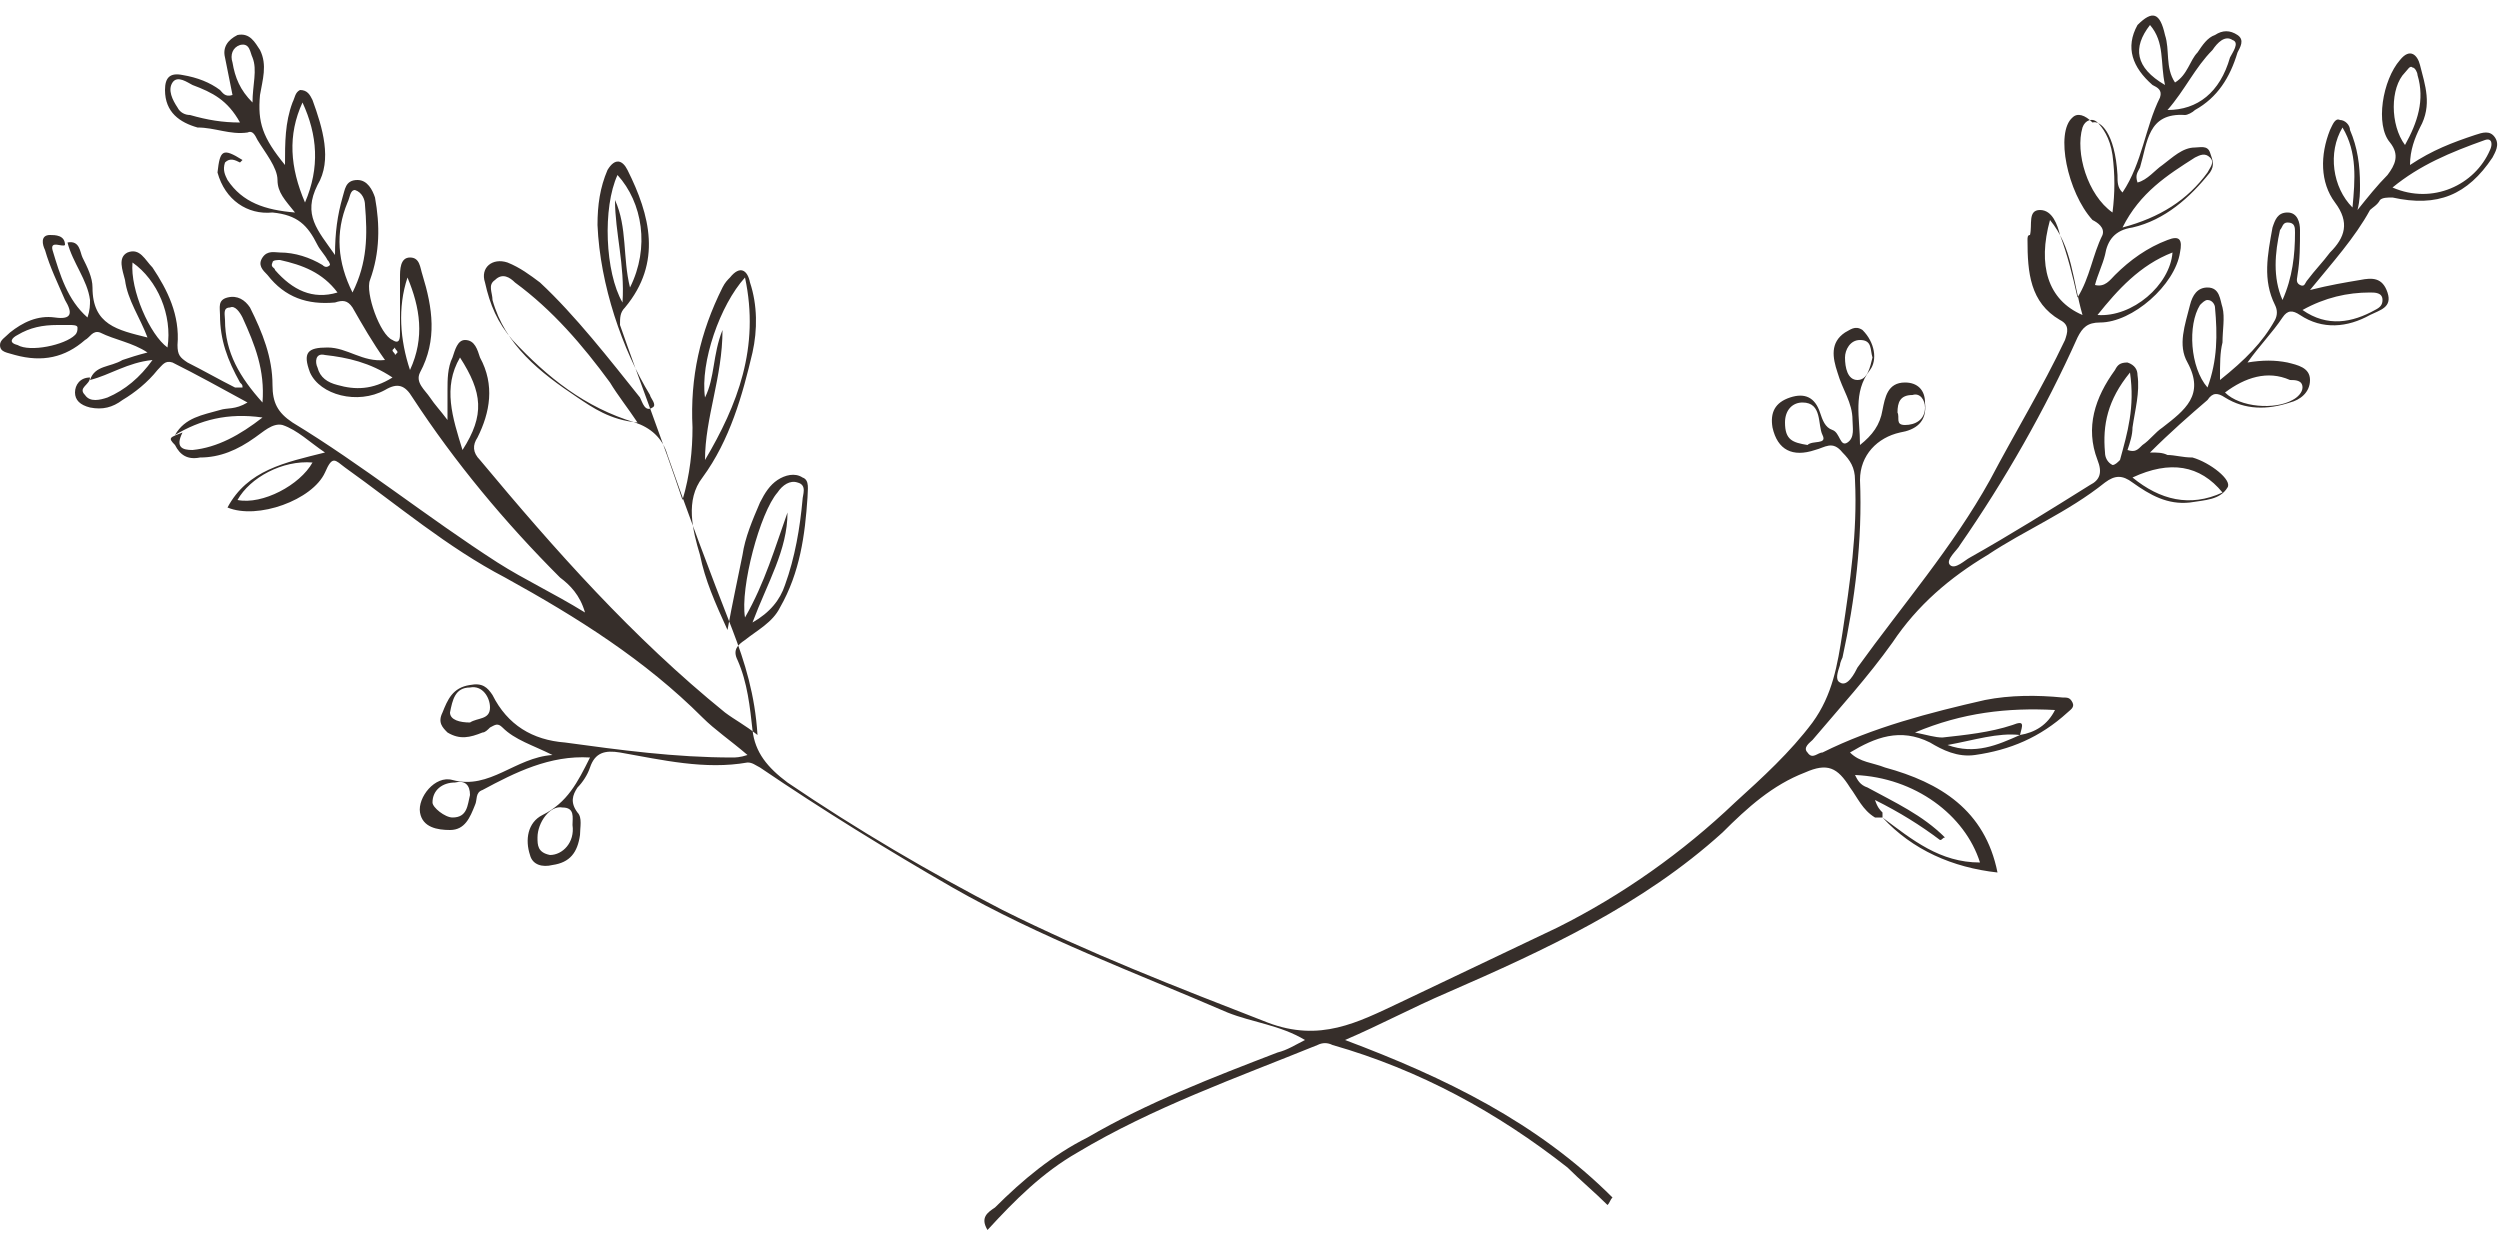 <?xml version="1.0" encoding="utf-8"?>
<!-- Generator: Adobe Illustrator 24.3.0, SVG Export Plug-In . SVG Version: 6.00 Build 0)  -->
<svg version="1.1" id="레이어_1" xmlns="http://www.w3.org/2000/svg" xmlns:xlink="http://www.w3.org/1999/xlink" x="0px"
	 y="0px" viewBox="0 0 100 50" style="enable-background:new 0 0 100 50;" xml:space="preserve">
<style type="text/css">
	.st0{fill:#362E2A;}
</style>
<path class="st0" d="M75.3,32.7c1.2,0.9,2.3,1.8,3.9,1.8c-0.6-1.9-2.6-3.4-5-3.5c0.1,0.2,0.2,0.4,0.5,0.5c1.1,0.6,2.2,1.1,3.1,2
	c-0.1,0-0.1,0.1-0.2,0.1c-0.8-0.6-1.6-1.1-2.6-1.6c0.1,0.3,0.2,0.4,0.3,0.5L75.3,32.7z M83.9,4.9c-0.2-0.2-0.5-0.1-0.6,0.2
	c-0.3,1,0.2,2.7,1.2,3.4c0.1-0.8,0.1-1.5,0-2.3C84.4,5.5,84.1,5.1,83.9,4.9z M84.7,7c0,0.3,0,0.5,0.2,0.7c0.8-1.2,0.9-2.6,1.5-3.8
	c0.1-0.3-0.1-0.4-0.3-0.5c-0.8-0.7-1.1-1.5-0.6-2.4c0.6-0.6,0.9-0.5,1.1,0.4c0.2,0.6,0,1.3,0.4,1.9c0.5-0.3,0.6-0.9,0.9-1.2
	c0.2-0.3,0.4-0.6,0.7-0.7c0.3-0.2,0.6-0.2,0.9,0c0.3,0.2,0.1,0.5,0,0.7c-0.3,1-0.8,1.8-1.7,2.3c-0.1,0.1-0.3,0.2-0.4,0.2
	c-1.5-0.1-1.5,1.1-1.8,2.1c-0.1,0.2-0.2,0.3-0.1,0.6c0.4-0.1,0.7-0.5,1-0.7c0.4-0.3,0.8-0.7,1.3-0.7c0.2,0,0.5-0.1,0.6,0.2
	c0.1,0.3,0.2,0.5,0,0.8c-0.8,1-1.8,1.9-3.1,2.2c-0.7,0.1-1,0.5-1.1,1.1c-0.1,0.4-0.3,0.8-0.4,1.2c0.4,0.1,0.6-0.2,0.8-0.4
	c0.6-0.6,1.3-1.1,2.1-1.4c0.5-0.2,0.6,0,0.5,0.5c-0.2,1.3-1.9,2.8-3.2,2.8c-0.5,0-0.7,0.2-0.9,0.6c-1.3,2.9-2.9,5.7-4.7,8.3
	c-0.1,0.2-0.6,0.6-0.4,0.8c0.2,0.2,0.6-0.2,0.8-0.3c1.6-0.9,3.2-1.9,4.8-2.9c0.4-0.2,0.5-0.5,0.3-1c-0.5-1.3-0.1-2.5,0.7-3.6
	c0.1-0.2,0.2-0.3,0.5-0.3c0.3,0.1,0.4,0.3,0.4,0.5c0.1,0.7-0.1,1.4-0.2,2.1c0,0.3-0.1,0.6-0.2,0.9c0.3,0.1,0.4,0,0.6-0.2
	c0.3-0.2,0.5-0.5,0.8-0.7c0.9-0.7,1.7-1.3,1-2.6c-0.4-0.7-0.1-1.5,0.1-2.3c0.1-0.4,0.3-0.7,0.7-0.7c0.5,0,0.5,0.5,0.6,0.8
	c0.1,0.4,0,0.9,0,1.4c-0.1,0.4-0.1,0.8-0.1,1.5c1-0.8,1.7-1.5,2.2-2.4c0.1-0.2,0.1-0.4,0-0.6c-0.5-1-0.3-2-0.1-3.1
	c0.1-0.3,0.2-0.6,0.6-0.6c0.4,0,0.5,0.4,0.5,0.7c0,0.6,0,1.2-0.1,1.8c0,0.1-0.1,0.3,0.1,0.4c0.2,0.1,0.2-0.1,0.3-0.2
	c0.3-0.4,0.6-0.7,0.9-1.1c0.6-0.6,0.8-1.2,0.2-2c-0.6-0.8-0.6-1.9-0.2-2.9c0.1-0.2,0.2-0.5,0.4-0.4c0.2,0,0.4,0.2,0.4,0.4
	c0.3,0.7,0.4,1.4,0.4,2.2c0,0.3,0,0.6-0.1,1c0.4-0.5,0.8-1,1.2-1.4c0.3-0.4,0.5-0.8,0.1-1.3c-0.6-0.7-0.3-2.5,0.4-3.3
	c0.4-0.5,0.7-0.2,0.8,0.2c0.2,0.8,0.5,1.6,0,2.5c-0.2,0.4-0.4,0.9-0.4,1.5c0.9-0.6,1.7-0.9,2.6-1.2c0.3-0.1,0.6-0.2,0.8,0.1
	c0.2,0.3,0,0.6-0.1,0.8c-1,1.5-2.2,2-4,1.6c-0.2,0-0.4,0-0.5,0.1c-0.1,0.2-0.3,0.3-0.4,0.4c-0.6,1.1-1.5,2.1-2.4,3.2
	c0.8-0.2,1.4-0.3,2-0.4c0.5-0.1,0.9-0.1,1.1,0.5c0.2,0.6-0.3,0.7-0.7,0.9c-0.9,0.5-1.9,0.6-2.8,0c-0.3-0.2-0.5-0.2-0.7,0.1
	c-0.4,0.6-0.9,1.1-1.4,1.8c0.6-0.1,1.1-0.1,1.6,0c0.4,0.1,0.9,0.2,0.9,0.7c0,0.5-0.4,0.8-0.8,0.9c-0.9,0.3-1.8,0.3-2.6-0.2
	c-0.3-0.2-0.5-0.2-0.7,0.1c-0.7,0.6-1.5,1.3-2.3,2.1c0.3,0,0.5,0,0.7,0.1c0.3,0,0.6,0.1,1,0.1c0.7,0.2,1.6,0.9,1.4,1.2
	c-0.3,0.5-0.9,0.5-1.5,0.6c-0.9,0.1-1.6-0.3-2.3-0.8c-0.4-0.3-0.7-0.3-1.1,0c-1.5,1.2-3.2,1.9-4.7,2.9c-1.5,0.9-2.8,2-3.8,3.5
	c-1,1.4-2.1,2.6-3.2,3.9c-0.1,0.1-0.4,0.3-0.2,0.5c0.2,0.3,0.4,0,0.6,0c2-1,4.3-1.6,6.5-2.1c1-0.2,2.1-0.2,3.1-0.1
	c0.2,0,0.3,0,0.4,0.2c0.1,0.2-0.1,0.3-0.2,0.4c-1.1,1-2.3,1.5-3.7,1.7c-0.7,0.1-1.3-0.2-1.8-0.5c-1.2-0.6-2.2-0.2-3.2,0.4
	c0.4,0.4,0.9,0.4,1.4,0.6c2.2,0.6,4,1.7,4.5,4.2c-1.8-0.2-3.4-0.9-4.6-2.2L75,32.7c-0.5-0.3-0.7-0.8-1-1.2c-0.5-0.8-0.9-1-1.8-0.6
	c-1.3,0.5-2.3,1.4-3.3,2.4c-3.2,2.9-7.1,4.7-11,6.4c-1.4,0.6-2.7,1.3-4.1,1.9c4,1.5,7.7,3.3,10.7,6.3c-0.1,0.1-0.1,0.2-0.2,0.3
	c-0.5-0.5-1.1-1-1.6-1.5c-2.8-2.2-5.9-3.9-9.4-4.9c-0.2-0.1-0.4-0.1-0.6,0c-3.2,1.3-6.6,2.5-9.6,4.3c-1.4,0.8-2.5,1.9-3.6,3.1
	c-0.3-0.5,0-0.7,0.3-0.9c1.1-1.1,2.3-2.1,3.7-2.8c2.4-1.4,5-2.4,7.6-3.4c0.4-0.1,0.7-0.3,1.1-0.5c-1-0.6-2.1-0.7-3.1-1.1
	c-3.7-1.6-7.5-3-11-5c-2.6-1.5-5.2-3.1-7.7-4.8c-0.2-0.1-0.3-0.2-0.5-0.2c-1.7,0.3-3.4-0.1-5.1-0.4c-0.6-0.1-1,0-1.2,0.6
	c-0.1,0.3-0.3,0.6-0.5,0.8c-0.2,0.3-0.3,0.6,0,1c0.2,0.2,0.1,0.6,0.1,0.9c-0.1,0.7-0.4,1.1-1.1,1.2c-0.4,0.1-0.8,0-0.9-0.4
	c-0.2-0.6-0.1-1.3,0.5-1.6c1-0.5,1.4-1.3,1.9-2.3c-1.6-0.1-3,0.6-4.3,1.3c-0.3,0.1-0.2,0.4-0.3,0.6c-0.2,0.5-0.4,1-1,1
	c-0.5,0-1.1-0.1-1.2-0.7c-0.1-0.6,0.6-1.5,1.3-1.3c1.5,0.4,2.5-0.9,4-1c-0.8-0.4-1.5-0.6-2-1.1c-0.2-0.2-0.3-0.1-0.5,0
	c-0.1,0.1-0.2,0.2-0.3,0.2c-0.5,0.2-0.9,0.3-1.4,0c-0.2-0.2-0.4-0.4-0.2-0.8c0.2-0.5,0.4-1,1.1-1.1c0.5-0.1,0.7,0.1,0.9,0.4
	c0.6,1.2,1.6,1.8,2.9,1.9c2.2,0.3,4.4,0.6,6.7,0.6c0.1,0,0.3,0,0.6-0.1c-0.7-0.6-1.3-1-1.8-1.5c-2.3-2.3-5-4-7.9-5.6
	c-2.3-1.2-4.3-2.9-6.4-4.4c-0.4-0.3-0.5-0.5-0.8,0.2c-0.5,1.1-2.7,1.9-3.9,1.4c0.8-1.5,2.3-1.8,3.9-2.2c-0.6-0.4-1.1-0.9-1.7-1.1
	c-0.4-0.1-0.8,0.3-1.1,0.5c-0.7,0.5-1.4,0.8-2.2,0.8c-0.5,0.1-0.8-0.1-1-0.5c-0.3-0.3-0.2-0.3,0.3-0.5C7,17.9,7.3,18,7.7,18
	c1-0.1,1.9-0.6,2.8-1.3C9.1,16.5,8,16.8,7,17.4c0.4-0.7,1.1-0.8,1.8-1c0.3-0.1,0.6,0,1.1-0.3c-1.1-0.6-2-1.1-3-1.6
	c-0.3-0.1-0.4,0.1-0.6,0.3c-0.4,0.5-0.9,0.9-1.4,1.2c-0.4,0.3-0.8,0.4-1.3,0.3C3.2,16.2,3,16,3,15.7c0-0.3,0.2-0.6,0.6-0.6
	c0,0.3-0.5,0.4-0.2,0.7C3.6,16.1,4,16,4.3,15.9c0.7-0.3,1.3-0.8,1.8-1.5c-1,0.1-1.7,0.6-2.5,0.8c0.2-0.6,0.8-0.5,1.3-0.8
	c0.3-0.1,0.6-0.2,1-0.3c-0.6-0.4-1.3-0.5-1.9-0.8c-0.3-0.1-0.4,0.2-0.6,0.3c-0.8,0.7-1.7,0.9-2.8,0.6C0.3,14.1,0,14.1,0,13.8
	c0-0.2,0.2-0.3,0.4-0.5c0.5-0.4,1.1-0.7,1.8-0.6c0.7,0.1,0.7-0.2,0.4-0.7C2.3,11.3,2,10.7,1.8,10C1.7,9.8,1.6,9.4,2,9.4
	c0.2,0,0.6,0,0.6,0.4C2.5,9.9,2,9.6,2.1,10C2.4,11,2.7,12,3.5,12.7c0.1-0.3,0.1-0.5,0.1-0.7c-0.1-0.8-0.7-1.5-0.9-2.3
	c0.5-0.1,0.5,0.4,0.6,0.6c0.2,0.4,0.4,0.8,0.4,1.2c0,1.5,1,1.7,2.2,2C5.6,12.7,5.1,12,5,11.2c-0.1-0.4-0.3-0.9,0.1-1.1
	c0.5-0.2,0.7,0.3,1,0.6c0.6,0.9,1.1,1.9,1,3.1c0,0.4,0.1,0.5,0.4,0.7c0.6,0.3,1.3,0.7,1.9,1c0.1,0,0.2,0,0.3,0c0-0.1,0-0.1-0.1-0.2
	c-0.5-0.9-0.8-1.7-0.8-2.7c0-0.3-0.1-0.6,0.3-0.7c0.4-0.1,0.7,0.1,0.9,0.4c0.5,1,0.9,2,0.9,3.1c0,0.7,0.2,1.1,0.8,1.5
	c2.8,1.7,5.4,3.8,8.2,5.6c1.1,0.7,2.2,1.2,3.5,2c-0.2-0.7-0.6-1.1-1-1.4c-2.2-2.2-4.2-4.6-5.9-7.2c-0.3-0.5-0.6-0.6-1.1-0.3
	c-1.1,0.6-2.6,0.2-3-0.7c-0.3-0.8-0.1-1,0.7-1c0.8,0,1.4,0.6,2.3,0.5c-0.5-0.7-0.9-1.4-1.3-2.1c-0.2-0.3-0.4-0.3-0.7-0.2
	c-1.1,0.1-2-0.2-2.7-1.1c-0.2-0.2-0.4-0.4-0.2-0.7c0.2-0.3,0.5-0.2,0.7-0.2c0.6,0,1.2,0.2,1.7,0.5c0.1,0.1,0.2,0.1,0.3,0
	c0,0,0-0.1-0.1-0.2c-0.1-0.2-0.3-0.4-0.4-0.6c-0.4-0.8-0.8-1.2-1.8-1.3C9.9,8.6,9,8,8.7,6.9C8.8,6,8.9,5.9,9.7,6.4
	c0,0-0.1,0.1-0.1,0.1C9.4,6.4,9.2,6.3,9,6.5C8.9,6.8,9,7,9.1,7.2c0.6,0.9,1.5,1.2,2.7,1.3c-0.4-0.5-0.7-0.8-0.7-1.3
	c0-0.5-0.5-1.1-0.8-1.6c-0.1-0.2-0.2-0.4-0.4-0.3C9.2,5.4,8.6,5.1,7.9,5.1C7.2,4.9,6.6,4.5,6.6,3.6c0-0.5,0.2-0.7,0.7-0.6
	c0.6,0.1,1.1,0.3,1.5,0.6C8.9,3.7,9,3.9,9.3,3.8C9.2,3.3,9.1,2.8,9,2.3C8.9,1.9,9.1,1.6,9.5,1.4C10,1.3,10.2,1.7,10.4,2
	c0.3,0.6,0.1,1.2,0,1.8c-0.1,1.1,0.1,1.7,1,2.8c0-0.9,0-1.7,0.3-2.5c0.1-0.2,0.1-0.4,0.3-0.5c0.3,0,0.4,0.2,0.5,0.4
	c0.4,1.1,0.8,2.4,0.2,3.4c-0.6,1.2,0,1.8,0.7,2.8c0-0.9,0.1-1.6,0.3-2.3c0.1-0.3,0.1-0.7,0.6-0.7c0.4,0,0.6,0.4,0.7,0.7
	c0.2,1.1,0.2,2.2-0.2,3.3c-0.2,0.5,0.4,2.2,0.9,2.4c0.3,0.2,0.3-0.1,0.3-0.3c0-0.7,0-1.4,0-2.2c0-0.3,0-0.8,0.4-0.8
	c0.4,0,0.4,0.4,0.5,0.7c0.4,1.3,0.6,2.6-0.1,3.9c-0.2,0.4,0.2,0.7,0.4,1c0.2,0.3,0.4,0.5,0.7,0.9c0-0.5,0-0.8,0-1.2
	c0-0.4,0-0.9,0.2-1.3c0.1-0.3,0.2-0.7,0.5-0.7c0.4,0,0.5,0.4,0.6,0.7c0.6,1.1,0.4,2.2-0.1,3.2c-0.2,0.3-0.2,0.6,0.1,0.9
	c3,3.6,6.1,7.1,9.8,10.1c0.4,0.3,0.8,0.5,1.3,0.9c-0.1-1.6-0.5-2.9-1-4.2c-0.9-2.3-1.8-4.7-2.6-7c-0.2-0.7-0.7-1.1-1.3-1.3
	c-2-0.6-3.5-1.8-4.9-3.3c-0.6-0.7-0.9-1.4-1.1-2.3c-0.2-0.6,0.3-1,0.9-0.8c0.5,0.2,0.9,0.5,1.3,0.8c1.4,1.3,2.8,3.1,4,4.6
	c0.1,0.2,0.2,0.6,0.5,0.4c0.2-0.1-0.1-0.4-0.1-0.5C24.9,14,24,11.4,23.9,9c0-0.8,0.1-1.5,0.4-2.2c0.3-0.5,0.6-0.4,0.8,0
	c0.9,1.8,1.4,3.7-0.1,5.5c-0.2,0.2-0.2,0.4-0.2,0.7c0.8,2.3,1.7,4.6,2.5,7c0.3-1,0.4-2,0.4-2.9c-0.1-2,0.3-3.8,1.2-5.6
	c0.1-0.2,0.2-0.3,0.3-0.4c0.4-0.5,0.7-0.3,0.8,0.2c0.3,0.9,0.3,1.9,0.1,2.8c-0.4,1.7-0.9,3.5-2,5c-0.7,0.9-0.4,2.1-0.1,3.1
	c0.2,1,0.6,1.9,1.1,3c0.2-1.1,0.4-2,0.6-3c0.1-0.7,0.4-1.4,0.7-2.1c0.2-0.4,0.4-0.7,0.7-0.9c0.3-0.2,0.7-0.3,1-0.1
	c0.3,0.1,0.2,0.5,0.2,0.8c-0.1,1.5-0.3,3-1.1,4.4c-0.3,0.6-0.9,0.9-1.4,1.3c-0.3,0.2-0.5,0.4-0.3,0.8c0.4,0.9,0.5,1.9,0.6,2.8
	c0.1,0.9,0.6,1.5,1.4,2.1c2.8,1.9,5.7,3.6,8.6,5.1c3.4,1.7,7,3.1,10.6,4.5c2.1,0.8,3.6,0,5.3-0.8c2.1-1,4.2-2,6.3-3
	c2.6-1.3,5-3,7.1-5c1.1-1,2.2-2,3.1-3.2c0.8-1.1,1-2.3,1.2-3.6c0.3-2,0.6-4,0.5-6.1c0-0.5-0.2-0.8-0.5-1.1c-0.4-0.5-0.7-0.2-1.1-0.1
	c-0.9,0.3-1.5,0-1.7-0.9c-0.1-0.6,0.1-1,0.7-1.2c0.6-0.2,1,0,1.2,0.6c0.1,0.3,0.2,0.6,0.5,0.7c0.3,0.1,0.3,0.7,0.6,0.5
	c0.3-0.2,0.2-0.6,0.2-0.9c0-0.7-0.4-1.2-0.6-1.9c-0.2-0.6-0.3-1.2,0.3-1.6c0.2-0.1,0.4-0.3,0.7-0.1c0.5,0.5,0.6,1.2,0.3,1.6
	c-0.7,0.9-0.4,1.9-0.4,3c0.5-0.4,0.8-0.8,0.9-1.4c0.1-0.5,0.2-1.1,0.9-1.1c0.5,0,0.8,0.3,0.8,0.8c0.1,0.8-0.4,1.1-1,1.2
	c-0.9,0.2-1.6,0.9-1.6,1.9c0.1,2.4-0.2,4.8-0.7,7.1c0,0-0.1,0.2-0.1,0.3c-0.1,0.3-0.2,0.6,0,0.7c0.3,0.2,0.6-0.4,0.7-0.6
	c1.8-2.5,3.8-4.8,5.3-7.5c1-1.9,2.1-3.7,3-5.6c0.1-0.3,0.2-0.6-0.2-0.8c-1.2-0.7-1.3-1.9-1.3-3.2c0-0.1,0-0.2,0.1-0.2
	c0.1-0.4-0.1-1,0.4-1c0.5,0,0.7,0.6,0.8,1c0.3,0.8,0.5,1.6,0.7,2.5c0.5-0.8,0.6-1.7,1-2.5c0.1-0.3-0.2-0.5-0.4-0.6
	c-1-1.1-1.5-3.5-0.8-4.1c0.2-0.2,0.5-0.1,0.8,0.2C84,4.8,84.6,5.3,84.7,7z M80.8,29.4c0.6-0.1,1.1-0.4,1.4-1
	c-1.9-0.1-3.7,0.1-5.6,0.9c0.5,0.1,0.8,0.2,1.1,0.2c0.9-0.1,1.9-0.2,2.8-0.5C81,28.8,80.9,29,80.8,29.4c-0.9-0.1-1.8,0.2-2.9,0.4
	C79,30.2,79.9,29.8,80.8,29.4z M25.5,16.9c-0.4-0.6-0.8-1.1-1.1-1.6c-1.1-1.5-2.3-2.9-3.8-4c-0.2-0.2-0.5-0.4-0.8-0.1
	c-0.3,0.2-0.1,0.5-0.1,0.8c0.5,1.8,1.9,2.9,3.4,3.9C23.7,16.3,24.4,16.8,25.5,16.9z M28.2,18.4c1.3-2.2,2.2-4.5,1.6-7.3
	c-1,1.1-1.8,3.4-1.6,4.8c0.4-0.8,0.3-1.7,0.7-2.7C28.9,15.1,28.2,16.7,28.2,18.4z M30.1,24.9c0.7-0.4,1.1-0.9,1.3-1.5
	c0.4-1.1,0.6-2.3,0.7-3.4c0-0.2,0.2-0.6-0.2-0.7c-0.3-0.1-0.6,0.1-0.8,0.4c-0.7,0.8-1.5,3.8-1.3,5c0.8-1.4,1.2-2.8,1.7-4.2
	C31.5,22,30.7,23.3,30.1,24.9z M25.2,11.5C26,9.9,25.7,8.1,24.7,7c-0.6,1.3-0.5,3.9,0.2,5.1c0.1-1.5-0.3-2.8-0.3-4.1
	C25.1,9.1,24.9,10.3,25.2,11.5z M95.7,7.5c1.6,0.7,3.3-0.1,3.9-1.5c0.1-0.2,0.1-0.5-0.2-0.4C98,6.1,96.8,6.6,95.7,7.5z M84.9,9.1
	c1.5-0.4,2.6-1.1,3.4-2.2c0.1-0.2,0.3-0.4,0.1-0.6c-0.2-0.2-0.4-0.1-0.6,0C86.7,7,85.6,7.7,84.9,9.1z M14.1,11.7
	c0.6-1.2,0.6-2.3,0.5-3.5c0-0.2-0.1-0.5-0.4-0.6C14,7.6,14,7.9,13.9,8.1C13.4,9.3,13.5,10.5,14.1,11.7z M85.3,19.1
	c1.1,0.9,2.3,1.2,3.6,0.6C88,18.6,86.8,18.4,85.3,19.1z M10.5,16.1c0.1-1.3-0.3-2.3-0.8-3.4c-0.1-0.2-0.3-0.5-0.5-0.4
	C8.9,12.3,9,12.6,9,12.8C9,14.1,9.6,15.1,10.5,16.1z M89,15.7c0.6,0.6,2,0.7,2.7,0.3c0.2-0.1,0.4-0.3,0.4-0.5c0-0.3-0.3-0.3-0.5-0.3
	C90.7,14.8,89.8,15.1,89,15.7z M18.5,18c0.9-1.4,0.8-2.3-0.1-3.7C17.7,15.5,18.1,16.7,18.5,18z M86.7,4.4c1.2,0,2.1-0.7,2.5-2.1
	c0.1-0.2,0.4-0.6,0.1-0.7C89,1.4,88.7,1.7,88.5,2C87.8,2.7,87.4,3.6,86.7,4.4z M9.6,4.9C9.1,4,8.5,3.7,7.7,3.4
	C7.5,3.3,7.1,3,6.9,3.3c-0.2,0.3,0,0.7,0.2,1c0.1,0.2,0.3,0.3,0.5,0.3C8.3,4.8,8.9,4.9,9.6,4.9z M86.9,10.1c-1.3,0.5-2.2,1.5-3,2.5
	C85.3,12.7,86.8,11.4,86.9,10.1z M83.3,12.6c-0.4-1.4-0.4-2.7-1.3-3.8C81.5,10.6,81.9,12,83.3,12.6z M15.7,15.1
	c-0.9-0.6-1.8-0.8-2.7-0.9c-0.4-0.1-0.4,0.3-0.3,0.5c0.1,0.4,0.4,0.6,0.8,0.7C14.2,15.6,14.9,15.6,15.7,15.1z M12.1,4.1
	c-0.6,1.3-0.5,2.6,0.1,4C12.8,6.7,12.7,5.4,12.1,4.1z M85.2,14.9c-0.9,1.1-1.1,2.1-1,3.2c0,0.2,0.1,0.4,0.3,0.5
	c0.1,0,0.2-0.1,0.3-0.2C85.1,17.3,85.4,16.3,85.2,14.9z M88.3,15.5c0.4-1.1,0.4-2.1,0.3-3.2c0-0.1-0.1-0.3-0.3-0.3
	c-0.1,0-0.2,0.1-0.3,0.2C87.5,13,87.6,14.7,88.3,15.5z M92.1,12.4c1,0.7,2,0.5,2.9,0c0.2-0.1,0.3-0.2,0.3-0.4c0-0.3-0.3-0.3-0.5-0.3
	C93.9,11.7,93,11.9,92.1,12.4z M5.3,10.5c-0.1,1.1,0.7,2.9,1.4,3.4C6.9,12.6,6.3,11.2,5.3,10.5z M96.2,5.8c0.5-0.9,0.8-1.8,0.5-2.8
	c0-0.1-0.1-0.3-0.2-0.3c-0.1-0.1-0.2,0.1-0.3,0.2C95.6,3.5,95.6,5,96.2,5.8z M9.5,20c1,0.2,2.5-0.6,3-1.5C11.3,18.4,10,19.1,9.5,20z
	 M21.5,33.5c0,0.3,0,0.6,0.5,0.7c0.5,0,1-0.5,0.9-1.2c0-0.3,0.1-0.7-0.4-0.7C22,32.2,21.5,32.9,21.5,33.5z M16.3,11.1
	c-0.4,1.2-0.3,2.5,0.1,3.7C17,13.5,16.8,12.3,16.3,11.1z M94.1,8.3c0.1-1.1,0.2-2.2-0.4-3.2C93.1,6.1,93.3,7.5,94.1,8.3z M13.5,11.7
	c-0.6-0.8-1.4-1.1-2.3-1.3c-0.1,0-0.3,0-0.3,0.1c-0.1,0.2,0.1,0.2,0.1,0.3C11.7,11.6,12.5,12,13.5,11.7z M72.3,17.8
	c0.2-0.2,0.8,0,0.6-0.4c-0.2-0.4,0-1.3-0.8-1.3c-0.4,0-0.7,0.3-0.7,0.8C71.4,17.6,71.7,17.7,72.3,17.8z M91.3,12
	c0.4-0.9,0.5-1.8,0.5-2.7c0-0.2,0-0.4-0.3-0.4c-0.2,0-0.2,0.2-0.3,0.3C91,10.1,90.9,11.1,91.3,12z M2.3,13c-0.6,0-1.1,0.1-1.6,0.4
	c-0.2,0.1-0.4,0.3,0,0.4c0.5,0.3,1.9,0,2.3-0.4c0.1-0.1,0.1-0.2,0.1-0.3C3.1,13,2.9,13,2.8,13C2.6,13,2.5,13,2.3,13z M18.8,28.9
	c0.3-0.2,0.8-0.1,0.8-0.6c0-0.4-0.3-0.9-0.8-0.8c-0.6,0-0.7,0.5-0.8,1C18,28.8,18.4,28.9,18.8,28.9z M10.1,4.1c0-0.7,0.2-1.3,0-1.8
	C10,2.1,10,1.7,9.6,1.8C9.3,1.9,9.2,2.2,9.3,2.5C9.4,3.1,9.6,3.6,10.1,4.1z M18.2,31.3c-0.5,0-0.9,0.3-0.9,0.8
	c0,0.2,0.5,0.6,0.8,0.6c0.6,0,0.6-0.5,0.7-0.9C18.8,31.4,18.6,31.2,18.2,31.3z M86.6,3.4c-0.2-0.9,0-1.7-0.6-2.4
	C85.3,1.9,85.4,2.7,86.6,3.4z M74.9,14.3c-0.1-0.3,0-0.7-0.5-0.7c-0.4,0-0.6,0.4-0.6,0.7c0,0.4,0.1,0.9,0.5,0.9
	C74.7,15.2,74.8,14.7,74.9,14.3z M75.9,16.5c0.1,0.2-0.1,0.5,0.3,0.5c0.4,0,0.8-0.2,0.8-0.7c0-0.3-0.2-0.6-0.5-0.5
	C76,15.8,75.9,16.1,75.9,16.5z M15.9,14.1c0-0.1-0.1-0.1-0.1-0.2c0,0-0.1,0.1-0.1,0.1c0,0.1,0.1,0.1,0.1,0.2
	C15.8,14.2,15.8,14.2,15.9,14.1z"/>
</svg>
